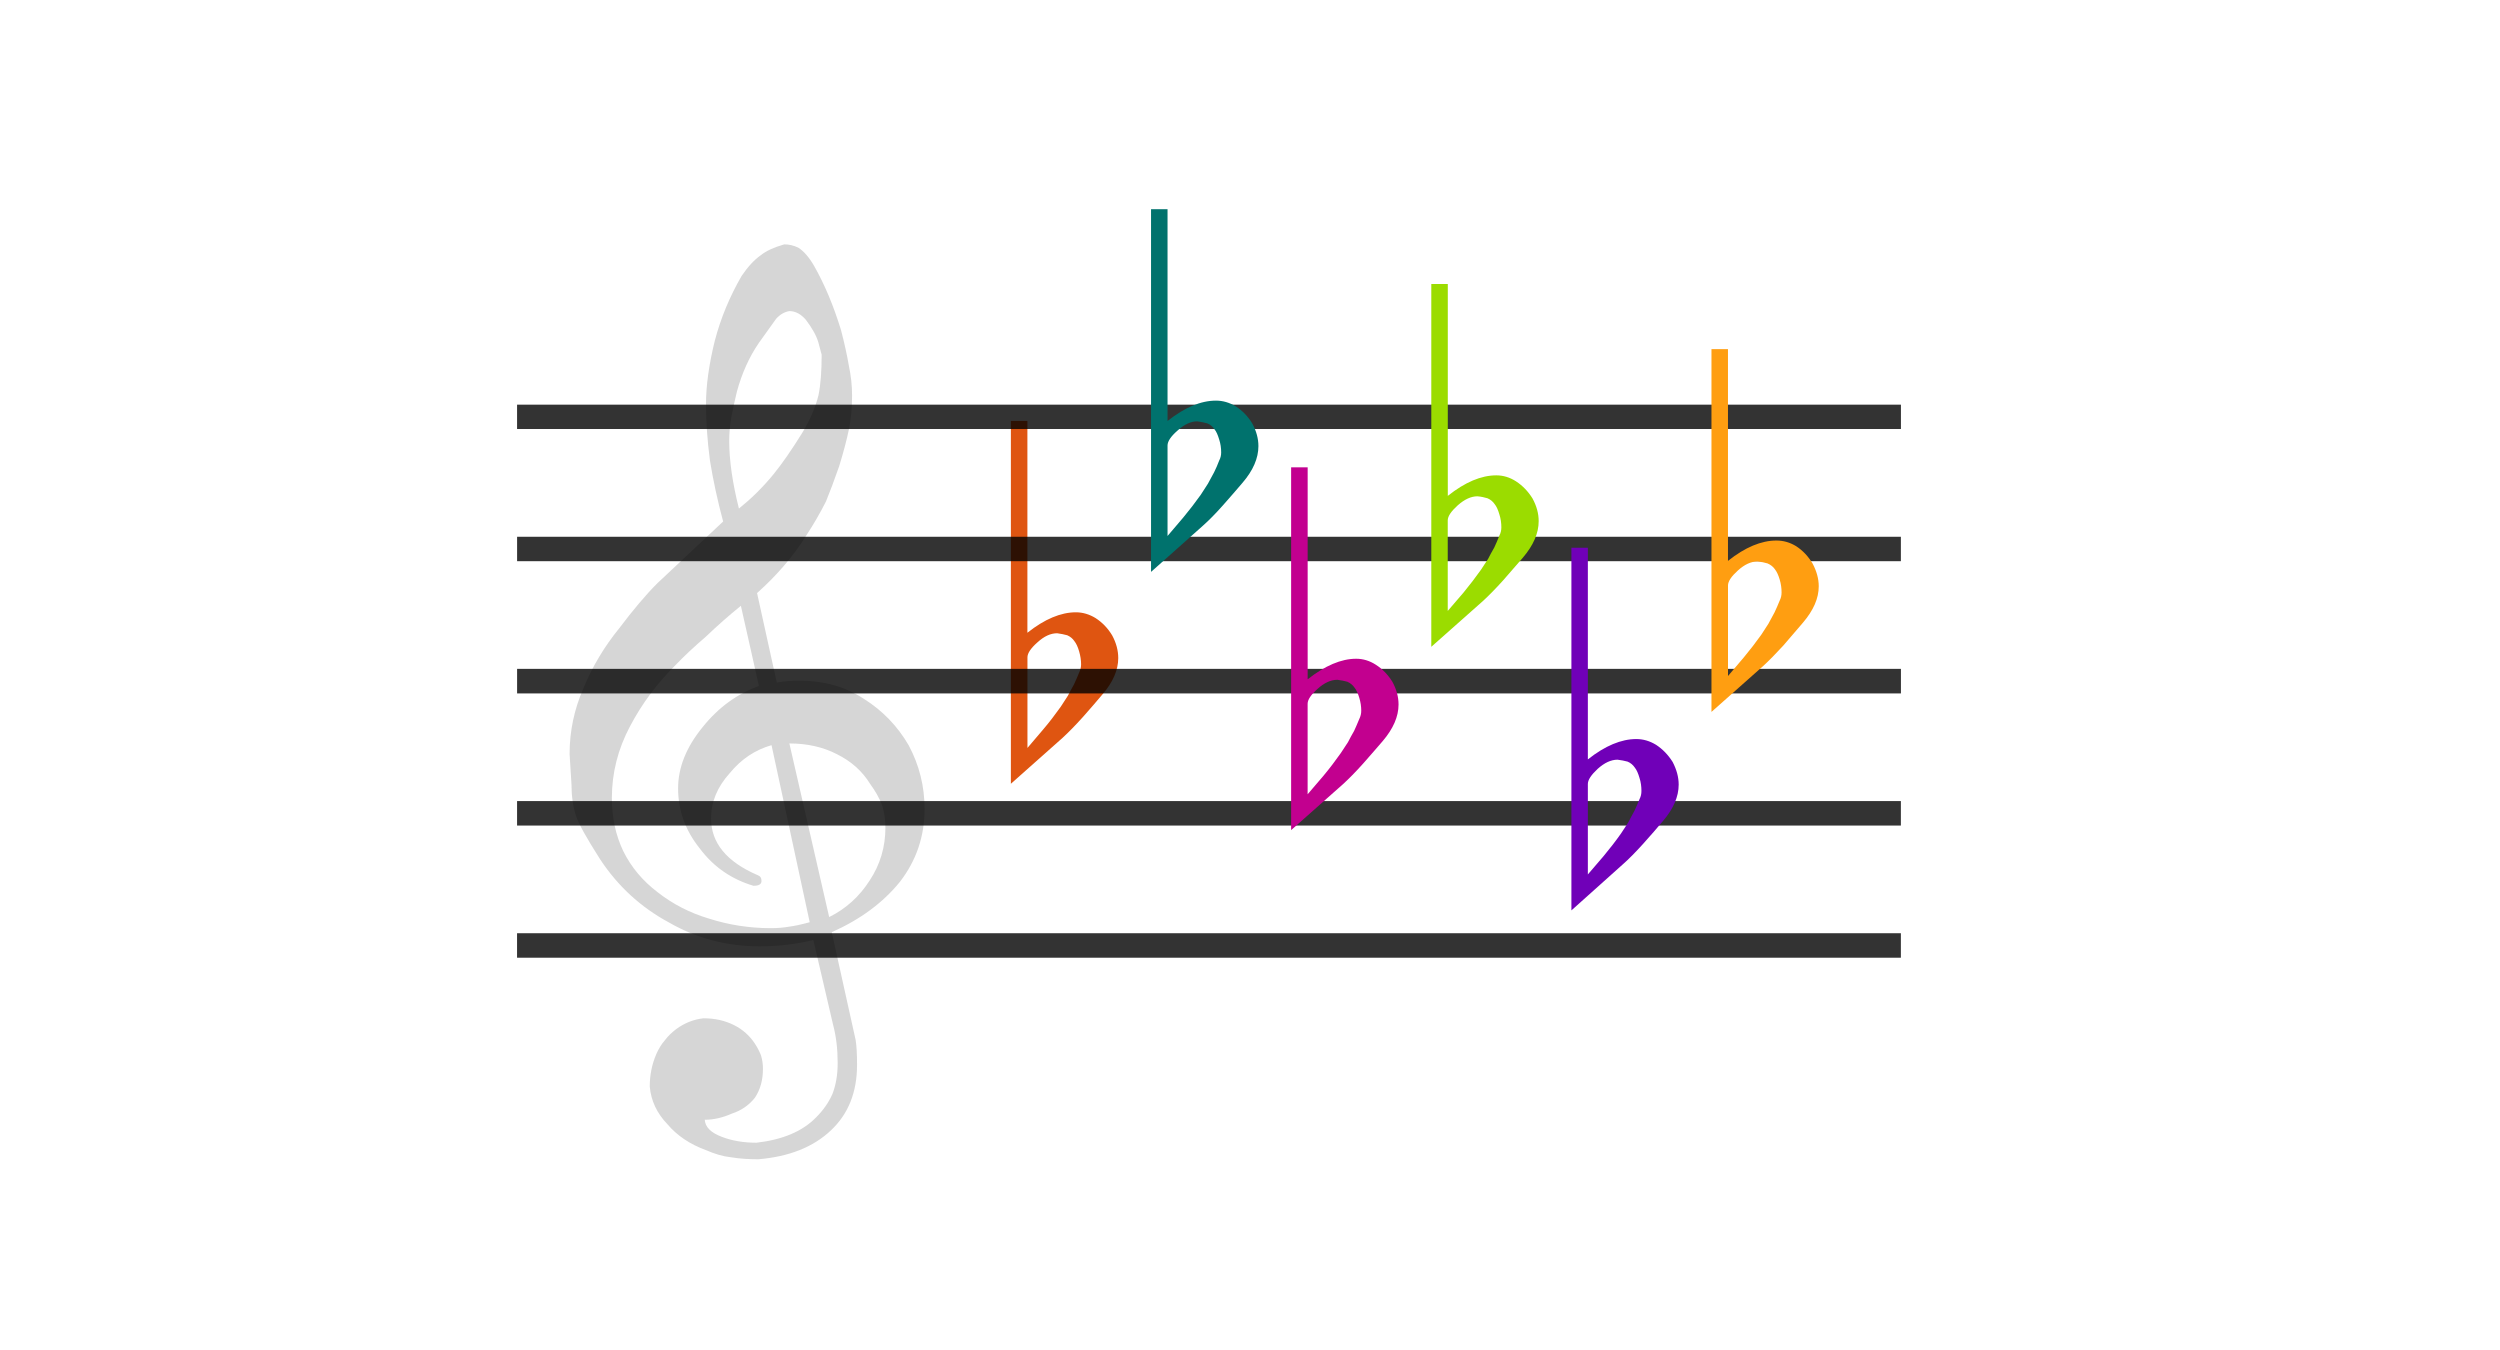 <?xml version="1.0" encoding="utf-8"?>
<!-- Generator: Adobe Illustrator 13.0.0, SVG Export Plug-In . SVG Version: 6.00 Build 14948)  -->
<!DOCTYPE svg PUBLIC "-//W3C//DTD SVG 1.0//EN" "http://www.w3.org/TR/2001/REC-SVG-20010904/DTD/svg10.dtd">
<svg version="1.0" xmlns="http://www.w3.org/2000/svg" xmlns:xlink="http://www.w3.org/1999/xlink" x="0px" y="0px" width="500px"
	 height="270px" viewBox="0 0 500 270" enable-background="new 0 0 500 270" xml:space="preserve">
<g id="Layer_1">
	<g id="Layer_1_2_">
		<g id="Layer_1_1_">
		</g>
		<g id="Layer_2">
			<g id="Layer_2_1_">
				<g>
					<path d="M-541.501-327.877v-1.044h462.473v1.044H-541.501z M-541.501-313.875v-1.153h462.473v1.153H-541.501z M-541.501-299.98
						v-1.044h462.473v1.044H-541.501z M-541.501-286.086v-1.044h462.473v1.044H-541.501z M-541.501-272.191v-1.042h462.473v1.042
						H-541.501z"/>
					<path fill="#F200FF" d="M-516.031-273.729c-11.312-5.383-13.125-12.301-13.619-19.387c-0.55-7.688,4.339-15.486,8.896-19.825
						c2.636-2.471,5.492-4.887,8.898-7.468c-0.111-1.922-0.55-2.692-0.77-5.437c-0.055-1.153-0.769-6.535,0.384-12.741
						c0.714-3.681,5.328-12.357,8.513-12.413c2.472-0.055,6.261,9.832,6.372,14.774c0.164,7.634-1.647,11.093-3.9,15.047
						c-1.153,1.978-2.361,3.351-3.625,4.889c-1.317,1.592-2.8,2.525-4.173,3.734c0,0,1.758,9.939,1.812,10.654
						c3.515-0.439,7.798,0.821,9.337,1.922c3.898,2.91,5.381,6.92,5.656,10.818c0.495,6.205-2.911,12.741-10.435,15.872
						c0,0,1.153,7.907,1.428,9.556c0.604,4.336,0.495,7.084-0.439,8.84c-1.592,2.966-4.173,5.711-9.171,6.043
						c-3.845,0.218-11.424-1.701-11.808-7.745c-0.221-3.57,1.373-7.413,5.71-7.687c2.636-0.22,5.767,1.977,5.986,5.106
						c0.22,2.692-1.537,5.493-6.095,6.756c0.714,0.989,2.855,2.146,5.931,2.146c3.185,0,6.479-2.146,8.073-4.998
						c0.989-1.867,0.878-5.219,0.495-8.293c-0.166-1.045-1.483-9.337-1.483-9.337C-508.122-272.245-513.725-272.631-516.031-273.729
						z M-514.933-286.744c0.109,2.635,2.306,5.712,4.337,6.754c-0.273,0.166-0.548,0.605-0.548,0.605
						c-2.253-1.1-4.175-2.91-4.669-3.57c-1.592-2.14-2.251-3.349-2.471-6.59c-0.219-3.021,1.428-7.083,5.107-9.94
						c1.922-1.428,2.855-1.758,4.503-2.142l-1.647-9.94c-1.703,0.987-8.732,6.646-11.697,11.258c-2.636,4.12-4.229,7.415-3.9,11.479
						c0.659,9.172,10.709,16.696,21.583,14.115c0,0-3.24-19.497-3.187-19.497C-513.505-293.995-515.098-289.38-514.933-286.744z
						 M-510.483-321.561c4.778-3.734,11.258-10.765,10.874-16.202c-0.109-1.701-0.823-4.777-3.295-4.723
						C-508.562-342.431-511.749-330.625-510.483-321.561z M-503.015-275.156c6.317-2.142,6.592-7.579,6.372-10.82
						c-0.221-2.69-1.428-8.733-9.448-8.347L-503.015-275.156z"/>
					<g>
						<path fill="#00FF18" d="M-437.6-272.262c4.669,0.055,7.25,3.243,5.767,7.14c-1.428,3.955-6.371,7.086-10.984,7.029
							c-4.612-0.052-7.193-3.295-5.712-7.191C-447.101-269.185-442.212-272.314-437.6-272.262z"/>
						<g>
							<path d="M-451.148-243.113h11.524c1.709,0,3.163,0.303,4.359,0.905c1.488,0.763,2.752,2.036,3.793,3.815
								c1.039,1.781,1.562,3.887,1.562,6.32c0,2.012-0.313,3.825-0.935,5.434c-0.473,1.238-1.2,2.32-2.181,3.244
								c-0.98,0.925-2.174,1.617-3.582,2.083c-1.056,0.34-2.464,0.514-4.224,0.514h-10.316v-1.126h2.117
								c0.537,0,0.905-0.085,1.113-0.253c0.208-0.174,0.31-0.439,0.31-0.803v-17.979c0-0.312-0.11-0.561-0.332-0.748
								c-0.225-0.186-0.531-0.277-0.923-0.277h-2.285V-243.113z M-443.088-241.984c-0.454,0-0.788,0.096-1.006,0.287
								c-0.216,0.188-0.323,0.476-0.323,0.859v17.811c0,0.36,0.125,0.637,0.377,0.819c0.251,0.187,0.681,0.28,1.284,0.28h1.904
								c1.703,0,3.191-0.438,4.471-1.312c0.836-0.584,1.47-1.404,1.904-2.463c0.593-1.428,0.892-3.398,0.892-5.915
								c0-3.724-0.649-6.45-1.949-8.18c-1.108-1.461-2.781-2.188-5.017-2.188h-2.537V-241.984z"/>
						</g>
					</g>
					<g>
						<path fill="#0C00FF" d="M-403.874-279.209c4.667,0.056,7.249,3.24,5.765,7.14c-1.426,3.954-6.37,7.084-10.982,7.031
							c-4.614-0.055-7.195-3.295-5.712-7.193C-413.375-276.133-408.488-279.264-403.874-279.209z"/>
						<g>
							<path d="M-415.599-243.113h17.672l0.429,7.536h-1.019c-0.402-2.378-1.039-4.04-1.909-4.985
								c-0.87-0.947-2.003-1.42-3.399-1.42h-4.374c-0.352,0-0.617,0.097-0.8,0.287c-0.181,0.189-0.271,0.481-0.271,0.875v7.955
								h1.916c1.027,0,1.857-0.367,2.495-1.101c0.639-0.731,0.984-1.859,1.034-3.377h1.044v10.325h-1.044
								c-0.05-1.707-0.4-2.928-1.049-3.666c-0.649-0.741-1.532-1.109-2.646-1.109h-1.75v8.873c0,0.323,0.109,0.568,0.325,0.742
								c0.216,0.171,0.575,0.253,1.078,0.253h3.454c3.753,0,5.913-2.396,6.486-7.187h1.1l-0.377,8.312H-415.6v-1.126h1.523
								c0.593,0,1.011-0.104,1.252-0.309c0.24-0.207,0.362-0.504,0.362-0.897v-17.688c0-0.395-0.107-0.685-0.318-0.875
								c-0.211-0.192-0.541-0.287-0.996-0.287h-1.823L-415.599-243.113L-415.599-243.113z"/>
						</g>
					</g>
					<g>
						<path fill="#8F00FF" d="M-369.809-286.156c4.669,0.055,7.25,3.241,5.767,7.14c-1.428,3.954-6.371,7.084-10.984,7.029
							c-4.612-0.053-7.193-3.295-5.712-7.191C-379.312-283.081-374.421-286.21-369.809-286.156z"/>
						<g>
							<path d="M-381.085-243.113h18.153l0.297,7.723h-1.046c-0.466-2.655-1.115-4.387-1.951-5.191
								c-0.958-0.936-2.324-1.4-4.099-1.4h-3.583c-0.354,0-0.608,0.082-0.772,0.248c-0.161,0.166-0.242,0.414-0.242,0.748v8.043
								h1.919c1.067,0,1.919-0.352,2.552-1.056c0.634-0.706,0.976-1.79,1.027-3.26h1.1v10.083h-1.1
								c-0.07-1.668-0.412-2.855-1.027-3.57c-0.613-0.712-1.466-1.068-2.552-1.068h-1.919v8.521c0,0.503,0.121,0.858,0.362,1.063
								c0.241,0.209,0.66,0.312,1.253,0.312h2.325v1.123h-10.698v-1.127h2.288c0.461,0,0.79-0.093,0.984-0.277
								c0.196-0.186,0.293-0.493,0.293-0.913v-17.758c0-0.398-0.103-0.688-0.309-0.857c-0.206-0.174-0.565-0.256-1.076-0.256h-2.181
								L-381.085-243.113L-381.085-243.113z"/>
						</g>
					</g>
					<g>
						<g>
							<path fill="#EC06F9" d="M-338.35-294.082c6.096,0.055,11.863,2.361,12.303,7.47c0.33,3.736-4.613,7.138-10.71,7.138
								c-6.151-0.054-11.861-2.306-12.354-7.411C-349.441-290.678-344.448-294.082-338.35-294.082z M-336.869-280.736
								c2.637,0,4.34-2.529,4.064-4.559c-0.605-4.009-1.979-7.25-5.604-7.25c-2.637,0-4.173,2.581-3.843,4.612
								C-341.645-283.922-340.491-280.736-336.869-280.736z"/>
						</g>
						<g>
							<path d="M-332.24-241.886l1.229-2.222h1.021l0.562,8.903h-0.991c-0.751-2.562-1.64-4.416-2.66-5.562
								c-1.302-1.461-2.795-2.188-4.479-2.188c-1.291,0-2.449,0.367-3.471,1.103c-1.023,0.731-1.809,1.832-2.354,3.298
								c-0.547,1.464-0.819,3.53-0.819,6.188c0,2.582,0.272,4.601,0.821,6.054c0.546,1.457,1.302,2.529,2.264,3.218
								c0.965,0.686,2.096,1.03,3.391,1.03c1.756,0,3.114-0.492,4.074-1.475c0.959-0.982,1.438-2.254,1.438-3.812v-2.092
								c0-0.332-0.13-0.588-0.386-0.769c-0.258-0.179-0.68-0.271-1.262-0.271h-1.893v-1.045h9.357v1.045h-1.268
								c-0.564,0-0.969,0.101-1.211,0.295s-0.361,0.479-0.361,0.854v8.532h-0.992c-0.359-1.327-0.737-2.604-1.129-3.821
								c-0.754,1.237-1.649,2.165-2.691,2.784c-1.04,0.616-2.219,0.928-3.537,0.928c-1.88,0-3.624-0.479-5.227-1.446
								c-1.604-0.967-2.871-2.324-3.801-4.08c-0.93-1.754-1.396-3.737-1.396-5.949c0-2.223,0.468-4.213,1.401-5.973
								c0.934-1.759,2.211-3.156,3.832-4.192c1.623-1.037,3.262-1.552,4.92-1.552c0.942,0,1.844,0.158,2.705,0.476
								C-334.3-243.314-333.328-242.732-332.24-241.886z"/>
						</g>
					</g>
					<g>
						<path fill="#F70303" d="M-300.688-300.048c4.668,0.054,7.25,3.24,5.764,7.138c-1.43,3.956-6.369,7.086-10.98,7.031
							c-4.613-0.055-7.193-3.295-5.711-7.195C-310.188-296.973-305.303-300.105-300.688-300.048z"/>
						<g>
							<path d="M-303.626-243.566h1.056l7.993,20.404c0.323,0.821,0.979,1.235,1.976,1.235h0.695v1.126h-8.904v-1.126h0.711
								c0.929,0,1.578-0.101,1.968-0.302c0.259-0.142,0.394-0.355,0.394-0.646c0-0.172-0.033-0.354-0.105-0.543l-1.844-4.73h-8.812
								l-1.052,2.713c-0.273,0.723-0.409,1.298-0.409,1.716c0,0.493,0.229,0.916,0.688,1.266c0.459,0.353,1.125,0.526,2.002,0.526
								h0.754v1.128h-8.099v-1.126c0.867,0,1.554-0.188,2.06-0.562c0.502-0.378,0.965-1.094,1.391-2.148L-303.626-243.566z
								 M-304.041-239.279l-3.996,9.951h7.877L-304.041-239.279z"/>
						</g>
					</g>
					<g>
						<path fill="#F76806" d="M-266.636-306.995c4.67,0.054,7.251,3.24,5.766,7.138c-1.428,3.955-6.372,7.083-10.979,7.031
							c-4.611-0.056-7.194-3.295-5.717-7.195C-276.135-303.92-271.248-307.05-266.636-306.995z"/>
						<g>
							<path d="M-278.896-243.113h11.614c2.279,0,4.025,0.504,5.235,1.508c1.211,1.006,1.814,2.266,1.814,3.783
								c0,1.266-0.422,2.34-1.267,3.225c-0.845,0.885-2.112,1.582-3.813,2.095c2.104,0.442,3.682,1.14,4.735,2.093
								c1.052,0.952,1.579,2.152,1.579,3.602c0,1.107-0.302,2.089-0.896,2.942c-0.6,0.856-1.594,1.581-2.98,2.175
								c-1.395,0.597-2.97,0.894-4.742,0.894h-11.273v-1.127h1.839c0.553,0,0.96-0.091,1.213-0.271
								c0.255-0.179,0.384-0.388,0.384-0.615v-17.887c0-0.423-0.124-0.744-0.377-0.959c-0.25-0.218-0.613-0.324-1.102-0.324h-1.961
								L-278.896-243.113L-278.896-243.113z M-272.273-232.87h4.237c1.302,0,2.336-0.38,3.108-1.14
								c0.771-0.76,1.156-2.01,1.156-3.742c0-1.07-0.187-1.906-0.549-2.507c-0.369-0.604-0.9-1.038-1.606-1.317
								c-0.7-0.273-1.91-0.41-3.638-0.41c-1.223,0-1.977,0.086-2.271,0.26c-0.292,0.178-0.438,0.482-0.438,0.925L-272.273-232.87
								L-272.273-232.87L-272.273-232.87z M-272.273-231.743v8.608c0,0.402,0.117,0.703,0.355,0.904
								c0.238,0.201,0.664,0.302,1.277,0.302h2.707c1.793,0,3.113-0.392,3.972-1.183s1.282-2.021,1.282-3.691
								c0-1.529-0.441-2.734-1.324-3.615c-0.891-0.881-2.111-1.322-3.676-1.322L-272.273-231.743L-272.273-231.743z"/>
						</g>
					</g>
					<g>
						<path fill="#F7F006" d="M-232.375-314.503c4.67,0.053,7.252,3.24,5.766,7.138c-1.428,3.956-6.365,7.084-10.98,7.031
							c-4.612-0.055-7.188-3.295-5.708-7.195C-241.879-311.428-236.987-314.559-232.375-314.503z"/>
						<g>
							<path d="M-228.255-241.92l1.021-2.157h0.938l0.429,8.981h-1.019c-0.664-2.541-1.495-4.416-2.498-5.62
								c-1.243-1.511-2.729-2.263-4.454-2.263c-1.867,0-3.388,0.836-4.562,2.509c-1.175,1.672-1.756,4.503-1.756,8.493
								c0,3.355,0.675,5.912,2.021,7.679c1.146,1.492,2.752,2.235,4.816,2.235c1.811,0,3.326-0.58,4.55-1.741
								c1.226-1.162,2.022-2.914,2.396-5.259h1.072c-0.312,2.654-1.224,4.691-2.729,6.119c-1.508,1.428-3.409,2.139-5.698,2.139
								c-1.856,0-3.562-0.467-5.113-1.401c-1.556-0.937-2.795-2.278-3.727-4.034c-0.93-1.757-1.396-3.681-1.396-5.769
								c0-2.222,0.479-4.308,1.438-6.259c0.964-1.948,2.188-3.413,3.688-4.397c1.495-0.979,3.104-1.468,4.835-1.468
								c0.964,0,1.896,0.169,2.805,0.502C-230.3-243.299-229.317-242.723-228.255-241.92z"/>
						</g>
					</g>
					<g>
						<path fill="#00FF00" d="M-197.38-320.893c4.666,0.056,7.247,3.242,5.762,7.14c-1.426,3.954-6.372,7.084-10.979,7.029
							c-4.614-0.054-7.193-3.295-5.712-7.193C-206.883-317.817-201.996-320.948-197.38-320.893z"/>
						<g>
							<path d="M-210.932-243.115h11.521c1.708,0,3.164,0.303,4.361,0.905c1.484,0.763,2.753,2.037,3.792,3.815
								c1.039,1.779,1.559,3.888,1.559,6.32c0,2.012-0.312,3.825-0.935,5.434c-0.473,1.238-1.198,2.32-2.184,3.246
								c-0.979,0.923-2.178,1.615-3.584,2.081c-1.055,0.342-2.466,0.516-4.224,0.516h-10.319v-1.126h2.118
								c0.535,0,0.903-0.085,1.111-0.255c0.205-0.174,0.309-0.437,0.309-0.799v-17.98c0-0.312-0.104-0.559-0.33-0.746
								c-0.223-0.186-0.527-0.279-0.924-0.279h-2.284L-210.932-243.115L-210.932-243.115z M-202.87-241.986
								c-0.456,0-0.788,0.096-1.006,0.286c-0.217,0.188-0.323,0.476-0.323,0.86v17.809c0,0.361,0.125,0.637,0.378,0.821
								c0.252,0.187,0.685,0.28,1.284,0.28h1.902c1.703,0,3.188-0.438,4.474-1.312c0.834-0.584,1.466-1.404,1.898-2.463
								c0.597-1.428,0.895-3.398,0.895-5.914c0-3.724-0.646-6.451-1.948-8.181c-1.104-1.461-2.778-2.187-5.019-2.187
								L-202.87-241.986L-202.87-241.986z"/>
						</g>
					</g>
					<g>
						<path fill="#1206FF" d="M-163.657-327.838c4.667,0.056,7.248,3.24,5.77,7.14c-1.433,3.954-6.371,7.084-10.985,7.029
							c-4.612-0.055-7.188-3.295-5.71-7.193C-173.16-324.762-168.271-327.893-163.657-327.838z"/>
						<g>
							<path d="M-175.383-243.113h17.674l0.429,7.536h-1.021c-0.4-2.378-1.036-4.04-1.907-4.985c-0.87-0.947-2.001-1.42-3.397-1.42
								h-4.37c-0.354,0-0.619,0.097-0.806,0.287c-0.181,0.189-0.27,0.481-0.27,0.875v7.955h1.914c1.023,0,1.854-0.367,2.494-1.101
								c0.64-0.731,0.979-1.859,1.031-3.377h1.044v10.325h-1.044c-0.05-1.707-0.396-2.928-1.047-3.666
								c-0.646-0.741-1.532-1.109-2.646-1.109h-1.748v8.873c0,0.323,0.104,0.568,0.321,0.742c0.22,0.171,0.575,0.253,1.077,0.253
								h3.456c3.751,0,5.911-2.396,6.484-7.187h1.102l-0.379,8.312h-18.396v-1.126h1.523c0.597,0,1.014-0.104,1.25-0.309
								c0.241-0.207,0.362-0.504,0.362-0.897v-17.688c0-0.395-0.104-0.685-0.315-0.875c-0.213-0.192-0.543-0.287-0.993-0.287h-1.825
								L-175.383-243.113L-175.383-243.113z"/>
						</g>
					</g>
					<g>
						<path fill="#6C00F9" d="M-129.595-334.785c4.668,0.055,7.249,3.24,5.766,7.14c-1.428,3.954-6.372,7.084-10.984,7.029
							c-4.608-0.056-7.188-3.295-5.71-7.193C-139.096-331.71-134.209-334.84-129.595-334.785z"/>
						<g>
							<path d="M-140.869-243.113h18.154l0.295,7.723h-1.046c-0.462-2.655-1.111-4.387-1.95-5.191c-0.961-0.936-2.325-1.4-4.097-1.4
								h-3.588c-0.354,0-0.608,0.082-0.771,0.248s-0.243,0.414-0.243,0.748v8.043h1.918c1.065,0,1.917-0.352,2.555-1.056
								c0.633-0.706,0.974-1.79,1.021-3.26h1.104v10.083h-1.104c-0.07-1.668-0.409-2.855-1.021-3.57
								c-0.61-0.712-1.471-1.068-2.555-1.068h-1.918v8.521c0,0.503,0.117,0.858,0.362,1.063c0.243,0.209,0.662,0.312,1.252,0.312
								h2.324v1.123h-10.697v-1.127h2.289c0.463,0,0.788-0.093,0.985-0.277c0.189-0.186,0.292-0.493,0.292-0.913v-17.758
								c0-0.398-0.104-0.688-0.312-0.857c-0.204-0.174-0.562-0.256-1.075-0.256h-2.181v-1.127h0.003v-0.002h0.004V-243.113
								L-140.869-243.113z"/>
						</g>
					</g>
					<g>
						<path fill="#EC00FF" d="M-95.16-342.27c4.668,0.055,7.249,3.241,5.77,7.14c-1.432,3.954-6.37,7.084-10.984,7.029
							c-4.612-0.053-7.191-3.295-5.71-7.193C-104.664-339.194-99.775-342.325-95.16-342.27z"/>
						<g>
							<path d="M-92.401-241.886l1.229-2.222h1.02l0.562,8.903h-0.992c-0.752-2.562-1.636-4.416-2.659-5.562
								c-1.303-1.461-2.796-2.188-4.479-2.188c-1.292,0-2.452,0.367-3.473,1.103c-1.021,0.731-1.809,1.832-2.354,3.298
								c-0.545,1.464-0.821,3.53-0.821,6.188c0,2.582,0.273,4.601,0.823,6.054c0.544,1.457,1.302,2.529,2.264,3.218
								c0.964,0.686,2.1,1.03,3.395,1.03c1.755,0,3.108-0.492,4.069-1.475c0.96-0.982,1.438-2.254,1.438-3.812v-2.092
								c0-0.332-0.126-0.588-0.386-0.769c-0.256-0.179-0.684-0.271-1.266-0.271h-1.894v-1.045h9.356v1.045h-1.269
								c-0.562,0-0.969,0.101-1.211,0.295c-0.244,0.194-0.363,0.479-0.363,0.854v8.532H-90.4c-0.36-1.327-0.737-2.604-1.129-3.821
								c-0.754,1.237-1.648,2.165-2.688,2.784c-1.039,0.616-2.221,0.928-3.539,0.928c-1.881,0-3.62-0.479-5.229-1.446
								c-1.604-0.967-2.868-2.324-3.803-4.08c-0.93-1.754-1.396-3.737-1.396-5.949c0-2.223,0.467-4.213,1.396-5.973
								c0.938-1.759,2.214-3.156,3.835-4.192c1.617-1.037,3.262-1.552,4.914-1.552c0.947,0,1.85,0.158,2.705,0.476
								C-94.457-243.314-93.487-242.732-92.401-241.886z"/>
						</g>
					</g>
					<g>
						<path fill="#F7E608" d="M-472.589-262.73c4.667,0.054,7.249,3.24,5.766,7.138c-1.428,3.957-6.371,7.088-10.984,7.03
							c-4.614-0.054-7.192-3.295-5.71-7.192C-482.092-259.652-477.203-262.786-472.589-262.73z"/>
						<g>
							<path d="M-468.47-241.92l1.021-2.157h0.938l0.429,8.981h-1.019c-0.666-2.541-1.495-4.416-2.498-5.62
								c-1.247-1.511-2.73-2.263-4.456-2.263c-1.867,0-3.387,0.836-4.561,2.509c-1.175,1.672-1.758,4.503-1.758,8.493
								c0,3.355,0.676,5.912,2.018,7.679c1.146,1.492,2.753,2.235,4.822,2.235c1.809,0,3.325-0.58,4.549-1.741
								c1.223-1.162,2.024-2.914,2.396-5.259h1.073c-0.312,2.654-1.22,4.691-2.729,6.119c-1.508,1.428-3.409,2.139-5.698,2.139
								c-1.86,0-3.565-0.467-5.117-1.401c-1.55-0.937-2.795-2.278-3.724-4.034c-0.929-1.757-1.395-3.681-1.395-5.769
								c0-2.222,0.479-4.308,1.438-6.259c0.96-1.948,2.188-3.413,3.684-4.397c1.494-0.979,3.107-1.468,4.835-1.468
								c0.963,0,1.896,0.169,2.8,0.502C-470.515-243.299-469.532-242.723-468.47-241.92z"/>
						</g>
						<line fill="none" stroke="#000000" x1="-491.206" y1="-255.688" x2="-458.885" y2="-255.688"/>
					</g>
					<g>
						<path d="M-460.159-241.975v0.832h-1.067v2.102h-0.969v-2.102h-3.367v-0.752l3.691-5.268h0.645v5.186h1.067V-241.975z
							 M-462.196-241.975v-3.949l-2.792,3.949H-462.196z"/>
					</g>
					<g>
						<path d="M-117.137-246.995l-0.458,0.997h-2.396l-0.521,1.068c1.038,0.152,1.854,0.535,2.466,1.156
							c0.52,0.53,0.781,1.155,0.781,1.877c0,0.416-0.088,0.805-0.259,1.16c-0.171,0.356-0.386,0.659-0.644,0.909
							c-0.257,0.248-0.545,0.451-0.861,0.605c-0.447,0.215-0.906,0.323-1.385,0.323c-0.478,0-0.824-0.08-1.043-0.244
							c-0.218-0.163-0.323-0.34-0.323-0.537c0-0.109,0.044-0.206,0.139-0.29c0.09-0.084,0.201-0.126,0.34-0.126
							c0.103,0,0.188,0.015,0.265,0.047c0.077,0.031,0.208,0.109,0.396,0.24c0.292,0.203,0.591,0.306,0.892,0.306
							c0.458,0,0.858-0.174,1.204-0.521c0.349-0.347,0.52-0.768,0.52-1.262c0-0.482-0.15-0.93-0.463-1.348
							c-0.31-0.416-0.731-0.739-1.274-0.967c-0.432-0.174-1.012-0.276-1.742-0.305l1.521-3.092h2.854v0.001h-0.004v0.003H-117.137z"
							/>
					</g>
					<g>
						<path d="M-151.304-246.995l-0.461,0.997h-2.396l-0.521,1.068c1.035,0.152,1.854,0.535,2.463,1.156
							c0.521,0.53,0.776,1.155,0.776,1.877c0,0.416-0.084,0.805-0.255,1.16c-0.171,0.356-0.384,0.659-0.643,0.909
							c-0.256,0.248-0.543,0.451-0.863,0.605c-0.449,0.215-0.908,0.323-1.384,0.323c-0.478,0-0.823-0.08-1.038-0.244
							c-0.219-0.163-0.326-0.34-0.326-0.537c0-0.109,0.045-0.206,0.14-0.29c0.089-0.084,0.198-0.126,0.338-0.126
							c0.103,0,0.188,0.015,0.267,0.047c0.077,0.029,0.206,0.109,0.391,0.24c0.299,0.203,0.596,0.306,0.896,0.306
							c0.461,0,0.861-0.174,1.207-0.521c0.345-0.347,0.52-0.768,0.52-1.262c0-0.482-0.15-0.93-0.464-1.348
							c-0.311-0.416-0.732-0.739-1.275-0.967c-0.43-0.174-1.011-0.276-1.743-0.305l1.521-3.092L-151.304-246.995L-151.304-246.995
							L-151.304-246.995z"/>
					</g>
					<g>
						<path d="M-185.472-246.995l-0.458,0.997h-2.396l-0.521,1.068c1.036,0.152,1.854,0.535,2.464,1.156
							c0.521,0.53,0.781,1.155,0.781,1.877c0,0.416-0.09,0.805-0.257,1.16c-0.173,0.356-0.388,0.659-0.645,0.909
							c-0.258,0.248-0.544,0.451-0.861,0.605c-0.446,0.215-0.911,0.323-1.386,0.323s-0.823-0.08-1.039-0.244
							c-0.218-0.163-0.327-0.34-0.327-0.537c0-0.109,0.047-0.206,0.14-0.29c0.089-0.084,0.199-0.126,0.341-0.126
							c0.101,0,0.188,0.015,0.267,0.047c0.077,0.031,0.204,0.109,0.394,0.24c0.294,0.203,0.591,0.306,0.893,0.306
							c0.459,0,0.859-0.174,1.205-0.521c0.347-0.347,0.521-0.768,0.521-1.262c0-0.482-0.151-0.93-0.466-1.348
							c-0.309-0.416-0.73-0.739-1.273-0.967c-0.431-0.174-1.013-0.276-1.742-0.305l1.521-3.092h2.854v0.001h-0.004v0.003H-185.472z"
							/>
					</g>
					<g>
						<path d="M-219.641-246.995l-0.457,0.997h-2.396l-0.521,1.068c1.038,0.152,1.854,0.535,2.466,1.156
							c0.52,0.53,0.777,1.155,0.777,1.877c0,0.416-0.089,0.805-0.257,1.16c-0.173,0.356-0.386,0.659-0.642,0.909
							c-0.259,0.248-0.547,0.451-0.863,0.605c-0.452,0.215-0.91,0.323-1.386,0.323c-0.477,0-0.823-0.08-1.039-0.244
							c-0.219-0.163-0.325-0.34-0.325-0.537c0-0.109,0.043-0.206,0.136-0.29c0.094-0.084,0.202-0.126,0.342-0.126
							c0.103,0,0.188,0.015,0.267,0.047c0.077,0.031,0.208,0.109,0.391,0.24c0.293,0.203,0.596,0.306,0.896,0.306
							c0.457,0,0.859-0.174,1.203-0.521c0.347-0.347,0.521-0.768,0.521-1.262c0-0.482-0.15-0.93-0.465-1.348
							c-0.31-0.416-0.731-0.739-1.28-0.967c-0.426-0.174-1.006-0.276-1.737-0.305l1.521-3.092L-219.641-246.995L-219.641-246.995
							L-219.641-246.995z"/>
					</g>
					<g>
						<path d="M-255.148-241.975v0.832h-1.065v2.102h-0.972v-2.102h-3.362v-0.752l3.688-5.268h0.646v5.186h1.065V-241.975
							L-255.148-241.975z M-257.188-241.975v-3.949l-2.791,3.949H-257.188z"/>
					</g>
					<g>
						<path d="M-292.751-241.975v0.832h-1.067v2.102h-0.969v-2.102h-3.367v-0.752l3.69-5.268h0.646v5.186h1.067V-241.975z
							 M-294.787-241.975v-3.949l-2.792,3.949H-294.787z"/>
					</g>
					<g>
						<path d="M-323.486-241.975v0.832h-1.068v2.102h-0.967v-2.102h-3.369v-0.752l3.691-5.268h0.645v5.186h1.068V-241.975z
							 M-325.521-241.975v-3.949l-2.791,3.949H-325.521z"/>
					</g>
					<g>
						<path d="M-355.938-241.975v0.832h-1.069v2.102h-0.967v-2.102h-3.367v-0.752l3.689-5.268h0.646v5.186h1.069L-355.938-241.975
							L-355.938-241.975z M-357.973-241.975v-3.949l-2.792,3.949H-357.973z"/>
					</g>
					<g>
						<path d="M-391.823-241.975v0.832h-1.068v2.102h-0.967v-2.102h-3.367v-0.752l3.689-5.268h0.645v5.186h1.068V-241.975
							L-391.823-241.975z M-393.858-241.975v-3.949l-2.792,3.949H-393.858z"/>
					</g>
					<g>
						<path d="M-425.99-241.975v0.832h-1.067v2.102h-0.969v-2.102h-3.367v-0.752l3.69-5.268h0.646v5.186h1.067V-241.975z
							 M-428.026-241.975v-3.949l-2.792,3.949H-428.026z"/>
					</g>
					<g>
						<path d="M-82.969-246.995l-0.459,0.997h-2.396l-0.521,1.068c1.037,0.152,1.854,0.535,2.465,1.156
							c0.521,0.53,0.779,1.155,0.779,1.877c0,0.416-0.085,0.805-0.259,1.16c-0.171,0.356-0.384,0.659-0.642,0.909
							c-0.256,0.248-0.543,0.451-0.863,0.605c-0.445,0.215-0.91,0.323-1.384,0.323c-0.477,0-0.825-0.08-1.039-0.244
							c-0.218-0.163-0.325-0.34-0.325-0.537c0-0.109,0.043-0.206,0.14-0.29c0.089-0.084,0.197-0.126,0.337-0.126
							c0.104,0,0.188,0.015,0.268,0.047c0.077,0.029,0.206,0.109,0.391,0.24c0.299,0.203,0.596,0.306,0.896,0.306
							c0.459,0,0.861-0.174,1.207-0.521c0.345-0.347,0.52-0.768,0.52-1.262c0-0.482-0.15-0.93-0.465-1.348
							c-0.312-0.416-0.733-0.739-1.274-0.967c-0.43-0.174-1.011-0.276-1.745-0.305l1.523-3.092h2.854v0.001h-0.004L-82.969-246.995
							L-82.969-246.995z"/>
					</g>
				</g>
				<g>
					<path d="M-541.501-200.875v-1.044h462.473v1.044H-541.501z M-541.501-186.875v-1.152h462.473v1.152H-541.501z M-541.501-172.98
						v-1.043h462.473v1.043H-541.501z M-541.501-159.086v-1.044h462.473v1.044H-541.501z M-541.501-145.191v-1.043h462.473v1.043
						H-541.501z"/>
					<path fill="#5406FF" d="M-437.6-145.262c4.669,0.055,7.25,3.242,5.767,7.14c-1.428,3.955-6.371,7.086-10.984,7.028
						c-4.612-0.053-7.193-3.295-5.712-7.191C-447.101-142.186-442.212-145.314-437.6-145.262z"/>
					<g>
						<path d="M-280.109-117.132h11.523c1.709,0,3.164,0.301,4.359,0.903c1.484,0.764,2.752,2.037,3.791,3.813
							c1.041,1.78,1.562,3.89,1.562,6.319c0,2.012-0.312,3.822-0.937,5.435c-0.476,1.237-1.199,2.317-2.183,3.243
							c-0.979,0.923-2.176,1.617-3.584,2.083c-1.054,0.339-2.465,0.515-4.224,0.515h-10.317v-1.13H-278
							c0.538,0,0.904-0.084,1.113-0.255c0.205-0.171,0.308-0.438,0.308-0.801v-17.975c0-0.312-0.106-0.56-0.332-0.748
							c-0.223-0.184-0.528-0.275-0.921-0.275h-2.284v-1.126L-280.109-117.132L-280.109-117.132z M-272.051-116.008
							c-0.455,0-0.787,0.098-1.006,0.287c-0.217,0.188-0.323,0.478-0.323,0.859v17.811c0,0.361,0.124,0.636,0.379,0.82
							c0.252,0.188,0.681,0.278,1.284,0.278h1.902c1.697,0,3.188-0.438,4.472-1.312c0.834-0.586,1.468-1.403,1.903-2.463
							c0.594-1.429,0.892-3.397,0.892-5.916c0-3.727-0.647-6.447-1.95-8.178c-1.109-1.465-2.779-2.188-5.016-2.188L-272.051-116.008
							L-272.051-116.008z"/>
					</g>
					<path fill="#8800FF" d="M-403.874-152.209c4.667,0.057,7.249,3.238,5.765,7.141c-1.426,3.953-6.37,7.084-10.982,7.029
						c-4.614-0.055-7.195-3.295-5.712-7.193C-413.375-149.134-408.488-152.266-403.874-152.209z"/>
					<g>
						<path d="M-244.588-117.132h17.672l0.429,7.534h-1.021c-0.398-2.379-1.035-4.038-1.907-4.987
							c-0.87-0.944-2.001-1.419-3.398-1.419h-4.372c-0.353,0-0.615,0.098-0.801,0.286c-0.183,0.19-0.271,0.481-0.271,0.877v7.954
							h1.914c1.023,0,1.854-0.367,2.497-1.104c0.636-0.731,0.979-1.856,1.029-3.38h1.05v10.326h-1.05
							c-0.051-1.706-0.396-2.93-1.05-3.667c-0.646-0.738-1.526-1.104-2.645-1.104h-1.75v8.873c0,0.319,0.104,0.564,0.323,0.737
							c0.215,0.172,0.57,0.254,1.072,0.254h3.458c3.751,0,5.911-2.396,6.486-7.188h1.1l-0.379,8.313h-18.396v-1.128h1.523
							c0.597,0,1.012-0.104,1.25-0.309c0.242-0.205,0.361-0.506,0.361-0.897v-17.688c0-0.396-0.105-0.685-0.316-0.877
							c-0.213-0.188-0.541-0.285-0.992-0.285h-1.824L-244.588-117.132L-244.588-117.132z"/>
					</g>
					<path fill="#F70606" d="M-369.809-159.156c4.669,0.057,7.25,3.241,5.767,7.141c-1.428,3.953-6.371,7.084-10.984,7.029
						c-4.612-0.055-7.193-3.295-5.712-7.188C-379.312-156.081-374.421-159.21-369.809-159.156z"/>
					<g>
						<path d="M-209.756-117.132h18.154l0.295,7.723h-1.044c-0.47-2.655-1.112-4.39-1.95-5.192
							c-0.959-0.936-2.325-1.398-4.104-1.398h-3.584c-0.354,0-0.604,0.083-0.771,0.249c-0.161,0.166-0.241,0.414-0.241,0.746v8.047
							h1.917c1.069,0,1.921-0.354,2.552-1.06c0.636-0.707,0.979-1.791,1.028-3.26h1.102v10.082h-1.102
							c-0.07-1.668-0.412-2.854-1.028-3.57c-0.606-0.711-1.465-1.064-2.552-1.064H-203v8.521c0,0.504,0.121,0.855,0.362,1.062
							c0.237,0.207,0.659,0.312,1.252,0.312h2.321v1.123h-10.694v-1.127h2.287c0.465,0,0.79-0.095,0.981-0.276
							c0.194-0.187,0.294-0.493,0.294-0.915v-17.751c0-0.397-0.103-0.688-0.311-0.858c-0.204-0.173-0.562-0.255-1.076-0.255h-2.18
							L-209.756-117.132L-209.756-117.132z"/>
					</g>
					<g>
						<path d="M-161.376-114.911l1.227-2.223h1.021l0.562,8.901h-0.986c-0.751-2.562-1.642-4.416-2.66-5.562
							c-1.304-1.458-2.796-2.188-4.479-2.188c-1.292,0-2.452,0.365-3.471,1.102c-1.024,0.73-1.809,1.834-2.354,3.299
							c-0.547,1.466-0.818,3.532-0.818,6.188c0,2.582,0.271,4.603,0.818,6.058c0.55,1.456,1.306,2.524,2.268,3.218
							c0.962,0.688,2.095,1.03,3.389,1.03c1.757,0,3.115-0.492,4.076-1.479c0.96-0.979,1.438-2.252,1.438-3.811v-2.094
							c0-0.332-0.128-0.586-0.389-0.771c-0.259-0.182-0.681-0.271-1.264-0.271h-1.891v-1.045h9.354v1.045h-1.271
							c-0.563,0-0.971,0.104-1.21,0.296c-0.241,0.192-0.362,0.479-0.362,0.853v8.534h-0.992c-0.354-1.327-0.731-2.604-1.126-3.819
							c-0.753,1.233-1.652,2.164-2.688,2.783c-1.041,0.615-2.224,0.93-3.54,0.93c-1.884,0-3.62-0.481-5.229-1.446
							c-1.603-0.968-2.869-2.325-3.801-4.079c-0.929-1.758-1.396-3.738-1.396-5.95c0-2.226,0.47-4.214,1.401-5.976
							c0.932-1.76,2.212-3.153,3.833-4.191c1.619-1.034,3.258-1.55,4.917-1.55c0.945,0,1.844,0.157,2.705,0.475
							C-163.435-116.34-162.463-115.758-161.376-114.911z"/>
					</g>
					<path fill="#FFE600" d="M-300.688-173.049c4.668,0.053,7.25,3.24,5.764,7.139c-1.43,3.955-6.369,7.086-10.98,7.03
						c-4.613-0.056-7.193-3.295-5.711-7.194C-310.188-169.973-305.303-173.105-300.688-173.049z"/>
					<g>
						<path d="M-132.702-117.132h1.056l7.995,20.403c0.321,0.824,0.979,1.232,1.978,1.232h0.692v1.128h-8.901v-1.128h0.711
							c0.926,0,1.579-0.104,1.965-0.302c0.258-0.144,0.392-0.354,0.392-0.646c0-0.171-0.031-0.354-0.104-0.543l-1.843-4.729h-8.812
							l-1.053,2.712c-0.272,0.722-0.408,1.297-0.408,1.716c0,0.492,0.232,0.915,0.688,1.269c0.459,0.353,1.126,0.523,2.001,0.523
							h0.755v1.128h-8.103v-1.127c0.866,0,1.558-0.188,2.061-0.562c0.504-0.377,0.969-1.092,1.393-2.147L-132.702-117.132z
							 M-133.116-112.846l-3.995,9.953h7.877L-133.116-112.846z"/>
					</g>
					<path fill="#06FC1D" d="M-266.91-179.995c4.669,0.056,7.252,3.241,5.766,7.138c-1.428,3.957-6.371,7.086-10.979,7.032
						c-4.613-0.055-7.193-3.296-5.715-7.194C-276.411-176.918-271.521-180.051-266.91-179.995z"/>
					<g>
						<path d="M-107.912-117.132h11.614c2.279,0,4.021,0.502,5.236,1.506c1.21,1.006,1.812,2.265,1.812,3.783
							c0,1.266-0.422,2.338-1.264,3.225c-0.849,0.886-2.115,1.582-3.817,2.095c2.108,0.442,3.686,1.144,4.739,2.092
							c1.049,0.955,1.579,2.152,1.579,3.604c0,1.106-0.305,2.089-0.898,2.943c-0.597,0.856-1.592,1.579-2.979,2.173
							c-1.396,0.598-2.974,0.895-4.741,0.895h-11.274v-1.127h1.835c0.557,0,0.96-0.091,1.213-0.271
							c0.259-0.179,0.388-0.388,0.388-0.615v-17.886c0-0.422-0.124-0.743-0.375-0.957c-0.251-0.219-0.617-0.324-1.104-0.324h-1.96
							v-1.134h-0.002L-107.912-117.132L-107.912-117.132z M-101.29-106.891h4.238c1.301,0,2.335-0.381,3.104-1.144
							c0.771-0.761,1.156-2.009,1.156-3.739c0-1.07-0.183-1.904-0.55-2.509c-0.369-0.604-0.9-1.036-1.605-1.315
							c-0.697-0.274-1.911-0.412-3.637-0.412c-1.221,0-1.973,0.089-2.27,0.262c-0.292,0.176-0.439,0.482-0.439,0.926
							L-101.29-106.891L-101.29-106.891z M-101.29-105.764v8.609c0,0.398,0.117,0.7,0.354,0.901c0.236,0.2,0.666,0.301,1.273,0.301
							h2.709c1.793,0,3.112-0.396,3.97-1.183c0.858-0.791,1.284-2.021,1.284-3.69c0-1.528-0.438-2.731-1.325-3.612
							c-0.891-0.881-2.108-1.321-3.676-1.321L-101.29-105.764L-101.29-105.764z"/>
					</g>
					<path fill="#0000FF" d="M-232.623-187.504c4.67,0.054,7.251,3.24,5.764,7.139c-1.428,3.957-6.364,7.088-10.979,7.03
						c-4.614-0.054-7.188-3.295-5.708-7.192C-242.126-184.427-237.235-187.559-232.623-187.504z"/>
					<path fill="#F45C08" d="M-335.245-166.859c4.666,0.053,7.247,3.238,5.763,7.139c-1.428,3.953-6.373,7.087-10.981,7.029
						c-4.614-0.054-7.193-3.295-5.712-7.189C-344.748-163.787-339.861-166.918-335.245-166.859z"/>
					<path fill="#F803FF" d="M-163.758-200.838c4.667,0.057,7.248,3.238,5.764,7.141c-1.428,3.953-6.37,7.084-10.979,7.03
						c-4.614-0.056-7.192-3.297-5.711-7.192C-173.261-197.764-168.372-200.895-163.758-200.838z"/>
					<g>
						<path d="M-483.936-117.132h17.673l0.429,7.534h-1.021c-0.399-2.379-1.036-4.038-1.907-4.987
							c-0.87-0.944-2.001-1.419-3.397-1.419h-4.374c-0.352,0-0.619,0.098-0.8,0.286c-0.183,0.19-0.271,0.481-0.271,0.877v7.954
							h1.916c1.025,0,1.857-0.367,2.492-1.104c0.64-0.731,0.982-1.856,1.036-3.38h1.046v10.326h-1.046
							c-0.05-1.706-0.401-2.93-1.047-3.667c-0.65-0.738-1.532-1.104-2.648-1.104h-1.75v8.873c0,0.319,0.107,0.564,0.322,0.737
							c0.22,0.172,0.578,0.254,1.081,0.254h3.456c3.751,0,5.912-2.396,6.485-7.188h1.101l-0.377,8.313h-18.401v-1.128h1.527
							c0.593,0,1.011-0.104,1.25-0.309c0.241-0.205,0.362-0.506,0.362-0.897v-17.688c0-0.396-0.105-0.685-0.317-0.877
							c-0.211-0.188-0.543-0.285-0.995-0.285h-1.825V-117.132L-483.936-117.132z"/>
					</g>
					<path fill="#FF0000" d="M-129.756-207.785c4.666,0.057,7.249,3.241,5.766,7.141c-1.428,3.953-6.372,7.084-10.98,7.029
						c-4.612-0.055-7.191-3.296-5.712-7.191C-139.26-204.709-134.371-207.84-129.756-207.785z"/>
					<g>
						<path d="M-448.943-117.132h18.153l0.296,7.723h-1.045c-0.464-2.655-1.113-4.39-1.951-5.192
							c-0.96-0.936-2.325-1.398-4.098-1.398h-3.586c-0.352,0-0.608,0.083-0.771,0.249c-0.161,0.166-0.242,0.414-0.242,0.746v8.047
							h1.917c1.066,0,1.917-0.354,2.551-1.06c0.632-0.707,0.974-1.791,1.026-3.26h1.103v10.082h-1.101
							c-0.07-1.668-0.409-2.854-1.025-3.57c-0.61-0.711-1.467-1.064-2.551-1.064h-1.917v8.521c0,0.504,0.117,0.855,0.362,1.062
							c0.243,0.207,0.661,0.312,1.252,0.312h2.325v1.123h-10.698v-1.127h2.289c0.463,0,0.788-0.095,0.984-0.276
							c0.195-0.187,0.292-0.493,0.292-0.915v-17.751c0-0.397-0.101-0.688-0.309-0.858c-0.205-0.173-0.563-0.255-1.076-0.255h-2.18
							v-1.128h0.001L-448.943-117.132L-448.943-117.132z"/>
					</g>
					<path fill="#FF9D00" d="M-95.381-215.27c4.668,0.054,7.249,3.24,5.766,7.14c-1.429,3.953-6.372,7.084-10.98,7.028
						c-4.614-0.053-7.192-3.295-5.711-7.191C-104.886-212.193-99.997-215.325-95.381-215.27z"/>
					<g>
						<path d="M-399.451-114.911l1.229-2.223h1.019l0.563,8.901h-0.992c-0.751-2.562-1.636-4.416-2.66-5.562
							c-1.302-1.458-2.796-2.188-4.479-2.188c-1.292,0-2.452,0.365-3.469,1.102c-1.024,0.73-1.807,1.834-2.353,3.299
							c-0.545,1.466-0.821,3.532-0.821,6.188c0,2.582,0.273,4.603,0.823,6.058c0.546,1.458,1.302,2.524,2.266,3.218
							c0.962,0.688,2.093,1.03,3.389,1.03c1.757,0,3.114-0.492,4.073-1.479c0.96-0.979,1.438-2.252,1.438-3.811v-2.094
							c0-0.332-0.125-0.586-0.385-0.771c-0.256-0.182-0.681-0.271-1.262-0.271h-1.894v-1.045h9.357v1.045h-1.267
							c-0.565,0-0.969,0.104-1.21,0.296c-0.245,0.192-0.364,0.479-0.364,0.853v8.534h-0.991c-0.362-1.327-0.739-2.604-1.128-3.819
							c-0.75,1.233-1.651,2.164-2.69,2.783c-1.039,0.615-2.221,0.93-3.54,0.93c-1.88,0-3.62-0.481-5.226-1.446
							c-1.606-0.968-2.871-2.325-3.801-4.079c-0.93-1.758-1.396-3.738-1.396-5.95c0-2.226,0.466-4.214,1.399-5.976
							c0.933-1.76,2.212-3.153,3.833-4.191c1.619-1.034,3.26-1.55,4.916-1.55c0.947,0,1.845,0.157,2.705,0.475
							C-401.509-116.34-400.535-115.758-399.451-114.911z"/>
					</g>
					<path fill="#0600FF" d="M-472.589-135.73c4.667,0.057,7.249,3.24,5.766,7.141c-1.428,3.957-6.371,7.088-10.984,7.027
						c-4.614-0.053-7.192-3.295-5.71-7.189C-482.092-132.652-477.203-135.786-472.589-135.73z"/>
					<g>
						<path d="M-297.458-114.92l1.021-2.157h0.939l0.43,8.981h-1.021c-0.663-2.54-1.494-4.416-2.496-5.619
							c-1.246-1.51-2.729-2.264-4.455-2.264c-1.867,0-3.388,0.836-4.562,2.51c-1.174,1.673-1.756,4.504-1.756,8.494
							c0,3.354,0.674,5.91,2.018,7.678c1.146,1.49,2.752,2.234,4.82,2.234c1.81,0,3.327-0.578,4.549-1.74
							c1.225-1.163,2.023-2.914,2.396-5.258h1.072c-0.312,2.649-1.222,4.688-2.729,6.117c-1.506,1.428-3.408,2.141-5.699,2.141
							c-1.859,0-3.562-0.469-5.114-1.402c-1.552-0.936-2.796-2.279-3.724-4.033c-0.93-1.758-1.396-3.682-1.396-5.77
							c0-2.221,0.479-4.309,1.438-6.26c0.963-1.948,2.188-3.414,3.685-4.396c1.496-0.98,3.106-1.468,4.838-1.468
							c0.962,0,1.894,0.169,2.802,0.502C-299.503-116.299-298.521-115.723-297.458-114.92z"/>
					</g>
					<line fill="none" stroke="#000000" x1="-491.206" y1="-128.689" x2="-458.885" y2="-128.689"/>
					<g>
						<path d="M-460.241-113.574l-0.558,1.533h-4.693v-0.218c1.379-1.259,2.354-2.286,2.917-3.084
							c0.563-0.798,0.845-1.529,0.845-2.188c0-0.504-0.154-0.918-0.464-1.242c-0.309-0.328-0.679-0.483-1.108-0.483
							c-0.392,0-0.744,0.108-1.052,0.342c-0.312,0.229-0.54,0.562-0.691,1.006h-0.216c0.099-0.723,0.349-1.274,0.754-1.668
							c0.404-0.386,0.91-0.58,1.515-0.58c0.646,0,1.185,0.208,1.618,0.622c0.431,0.414,0.646,0.903,0.646,1.471
							c0,0.396-0.095,0.805-0.281,1.203c-0.289,0.637-0.759,1.309-1.408,2.018c-0.972,1.062-1.583,1.703-1.824,1.923h2.077
							c0.422,0,0.719-0.017,0.888-0.046c0.173-0.033,0.325-0.096,0.462-0.19c0.138-0.094,0.255-0.23,0.357-0.409h0.216V-113.574z"/>
					</g>
					<g>
						<path d="M-126.892-118.482c0.227-0.539,0.515-0.949,0.856-1.242c0.347-0.291,0.777-0.438,1.294-0.438
							c0.641,0,1.126,0.207,1.466,0.621c0.261,0.309,0.394,0.639,0.394,0.991c0,0.579-0.366,1.178-1.093,1.796
							c0.485,0.191,0.854,0.465,1.105,0.82c0.249,0.354,0.375,0.771,0.375,1.254c0,0.688-0.218,1.285-0.657,1.791
							c-0.565,0.656-1.396,0.984-2.479,0.984c-0.538,0-0.901-0.066-1.096-0.199c-0.191-0.133-0.288-0.275-0.288-0.431
							c0-0.11,0.043-0.214,0.136-0.3c0.092-0.085,0.201-0.129,0.332-0.129c0.097,0,0.197,0.018,0.298,0.047
							c0.067,0.021,0.218,0.091,0.454,0.216c0.234,0.119,0.394,0.193,0.484,0.222c0.145,0.041,0.3,0.062,0.465,0.062
							c0.396,0,0.747-0.153,1.04-0.466c0.295-0.312,0.44-0.678,0.44-1.102c0-0.31-0.064-0.606-0.202-0.897
							c-0.104-0.224-0.217-0.39-0.337-0.5c-0.168-0.155-0.396-0.3-0.688-0.427c-0.294-0.129-0.592-0.188-0.896-0.188h-0.188v-0.177
							c0.311-0.038,0.617-0.147,0.929-0.335c0.313-0.186,0.538-0.404,0.679-0.664c0.145-0.26,0.211-0.539,0.211-0.854
							c0-0.396-0.121-0.729-0.38-0.975c-0.25-0.25-0.562-0.374-0.938-0.374c-0.605,0-1.111,0.325-1.521,0.974L-126.892-118.482z"/>
					</g>
					<g>
						<path d="M-157.627-118.482c0.229-0.539,0.515-0.949,0.857-1.242c0.349-0.291,0.774-0.438,1.296-0.438
							c0.637,0,1.125,0.207,1.467,0.621c0.258,0.309,0.385,0.639,0.385,0.991c0,0.579-0.361,1.178-1.089,1.796
							c0.487,0.191,0.858,0.465,1.109,0.82c0.25,0.354,0.375,0.771,0.375,1.254c0,0.688-0.223,1.285-0.656,1.791
							c-0.572,0.656-1.398,0.984-2.482,0.984c-0.534,0-0.896-0.066-1.093-0.199c-0.196-0.133-0.292-0.275-0.292-0.431
							c0-0.11,0.046-0.214,0.138-0.3c0.098-0.085,0.205-0.129,0.33-0.129c0.104,0,0.198,0.018,0.3,0.047
							c0.065,0.021,0.223,0.091,0.453,0.216c0.234,0.119,0.397,0.193,0.487,0.222c0.146,0.041,0.3,0.062,0.465,0.062
							c0.398,0,0.745-0.153,1.039-0.466c0.296-0.312,0.444-0.678,0.444-1.102c0-0.31-0.069-0.606-0.207-0.897
							c-0.104-0.224-0.211-0.39-0.333-0.5c-0.169-0.155-0.397-0.3-0.69-0.427c-0.294-0.129-0.595-0.188-0.896-0.188h-0.188v-0.177
							c0.312-0.038,0.62-0.147,0.938-0.335c0.308-0.186,0.534-0.404,0.677-0.664c0.141-0.26,0.211-0.539,0.211-0.854
							c0-0.396-0.127-0.729-0.379-0.975c-0.253-0.248-0.566-0.374-0.943-0.374c-0.604,0-1.108,0.325-1.519,0.974L-157.627-118.482z"
							/>
					</g>
					<g>
						<path d="M-190.076-118.482c0.229-0.539,0.517-0.949,0.858-1.242c0.345-0.291,0.773-0.438,1.294-0.438
							c0.637,0,1.124,0.207,1.465,0.621c0.258,0.309,0.389,0.639,0.389,0.991c0,0.579-0.36,1.178-1.093,1.796
							c0.487,0.191,0.858,0.465,1.109,0.82c0.25,0.354,0.375,0.771,0.375,1.254c0,0.688-0.218,1.285-0.656,1.791
							c-0.57,0.656-1.398,0.984-2.48,0.984c-0.532,0-0.896-0.066-1.095-0.199c-0.188-0.133-0.29-0.275-0.29-0.431
							c0-0.11,0.047-0.214,0.142-0.3c0.092-0.085,0.199-0.129,0.326-0.129c0.103,0,0.197,0.018,0.304,0.047
							c0.063,0.021,0.218,0.091,0.45,0.216c0.233,0.119,0.396,0.193,0.484,0.222c0.146,0.041,0.3,0.062,0.465,0.062
							c0.398,0,0.747-0.153,1.04-0.466c0.294-0.312,0.442-0.678,0.442-1.102c0-0.31-0.066-0.606-0.204-0.897
							c-0.101-0.224-0.213-0.39-0.335-0.5c-0.168-0.155-0.397-0.3-0.689-0.427c-0.295-0.129-0.593-0.188-0.896-0.188h-0.188v-0.177
							c0.312-0.038,0.617-0.147,0.935-0.335c0.31-0.186,0.536-0.404,0.677-0.664c0.141-0.26,0.211-0.539,0.211-0.854
							c0-0.396-0.126-0.729-0.379-0.975c-0.251-0.25-0.562-0.374-0.938-0.374c-0.606,0-1.111,0.325-1.521,0.974L-190.076-118.482z"
							/>
					</g>
					<g>
						<path d="M-225.962-118.482c0.228-0.539,0.514-0.949,0.859-1.242c0.347-0.291,0.773-0.438,1.294-0.438
							c0.639,0,1.126,0.207,1.465,0.621c0.258,0.309,0.389,0.639,0.389,0.991c0,0.579-0.363,1.178-1.091,1.796
							c0.487,0.191,0.854,0.465,1.104,0.82c0.255,0.354,0.38,0.771,0.38,1.254c0,0.688-0.224,1.285-0.657,1.791
							c-0.571,0.656-1.396,0.984-2.482,0.984c-0.534,0-0.896-0.066-1.095-0.199c-0.192-0.133-0.289-0.275-0.289-0.431
							c0-0.11,0.045-0.214,0.137-0.3c0.093-0.085,0.203-0.129,0.332-0.129c0.103,0,0.196,0.018,0.3,0.047
							c0.065,0.021,0.221,0.091,0.451,0.216c0.234,0.119,0.397,0.193,0.487,0.222c0.145,0.041,0.299,0.062,0.463,0.062
							c0.398,0,0.747-0.153,1.041-0.466c0.297-0.312,0.444-0.678,0.444-1.102c0-0.31-0.07-0.606-0.206-0.897
							c-0.104-0.224-0.213-0.39-0.332-0.5c-0.171-0.155-0.399-0.3-0.694-0.427c-0.291-0.129-0.592-0.188-0.896-0.188h-0.188v-0.177
							c0.312-0.038,0.617-0.147,0.931-0.335c0.312-0.186,0.536-0.404,0.681-0.664c0.142-0.26,0.212-0.539,0.212-0.854
							c0-0.396-0.124-0.729-0.379-0.975c-0.252-0.25-0.566-0.374-0.942-0.374c-0.604,0-1.112,0.325-1.519,0.974L-225.962-118.482z"
							/>
					</g>
					<g>
						<path d="M-258.413-118.482c0.228-0.539,0.513-0.949,0.858-1.242c0.347-0.291,0.777-0.438,1.294-0.438
							c0.637,0,1.126,0.207,1.466,0.621c0.257,0.309,0.388,0.639,0.388,0.991c0,0.579-0.362,1.178-1.091,1.796
							c0.487,0.191,0.857,0.465,1.107,0.82c0.252,0.354,0.377,0.771,0.377,1.254c0,0.688-0.221,1.285-0.658,1.791
							c-0.57,0.656-1.396,0.984-2.479,0.984c-0.539,0-0.9-0.066-1.101-0.199c-0.188-0.133-0.29-0.275-0.29-0.431
							c0-0.11,0.047-0.214,0.141-0.3c0.092-0.085,0.203-0.129,0.332-0.129c0.098,0,0.194,0.018,0.299,0.047
							c0.063,0.021,0.218,0.091,0.453,0.216c0.232,0.119,0.396,0.193,0.481,0.222c0.146,0.041,0.304,0.062,0.466,0.062
							c0.396,0,0.746-0.153,1.039-0.466c0.294-0.312,0.443-0.678,0.443-1.102c0-0.31-0.067-0.606-0.203-0.897
							c-0.104-0.224-0.213-0.39-0.335-0.5c-0.17-0.155-0.396-0.3-0.688-0.427c-0.298-0.129-0.597-0.188-0.896-0.188h-0.188v-0.177
							c0.311-0.038,0.617-0.147,0.932-0.335c0.312-0.186,0.537-0.404,0.681-0.664c0.142-0.26,0.209-0.539,0.209-0.854
							c0-0.396-0.124-0.729-0.379-0.975c-0.249-0.25-0.562-0.374-0.938-0.374c-0.605,0-1.111,0.325-1.521,0.974L-258.413-118.482z"
							/>
					</g>
					<g>
						<path d="M-294.299-118.482c0.226-0.539,0.513-0.949,0.857-1.242c0.348-0.291,0.774-0.438,1.293-0.438
							c0.64,0,1.127,0.207,1.467,0.621c0.258,0.309,0.388,0.639,0.388,0.991c0,0.579-0.363,1.178-1.091,1.796
							c0.488,0.191,0.857,0.465,1.107,0.82c0.252,0.354,0.377,0.771,0.377,1.254c0,0.688-0.223,1.285-0.658,1.791
							c-0.569,0.656-1.396,0.984-2.48,0.984c-0.536,0-0.898-0.066-1.096-0.199c-0.191-0.133-0.29-0.275-0.29-0.431
							c0-0.11,0.047-0.214,0.138-0.3c0.094-0.085,0.202-0.129,0.331-0.129c0.099,0,0.198,0.018,0.3,0.047
							c0.066,0.021,0.215,0.091,0.45,0.216c0.235,0.119,0.396,0.193,0.487,0.222c0.145,0.041,0.299,0.062,0.464,0.062
							c0.397,0,0.746-0.153,1.039-0.466c0.297-0.312,0.446-0.678,0.446-1.102c0-0.31-0.07-0.606-0.207-0.897
							c-0.104-0.224-0.213-0.39-0.334-0.5c-0.168-0.155-0.397-0.3-0.692-0.427c-0.292-0.129-0.593-0.188-0.896-0.188h-0.188v-0.177
							c0.31-0.038,0.618-0.147,0.931-0.335c0.311-0.186,0.538-0.404,0.68-0.664c0.144-0.26,0.211-0.539,0.211-0.854
							c0-0.396-0.127-0.729-0.381-0.975c-0.25-0.25-0.563-0.374-0.938-0.374c-0.604,0-1.109,0.325-1.521,0.974L-294.299-118.482z"/>
					</g>
					<g>
						<path d="M-323.568-113.574l-0.559,1.533h-4.691v-0.218c1.381-1.259,2.353-2.286,2.916-3.084
							c0.562-0.798,0.844-1.529,0.844-2.188c0-0.504-0.153-0.918-0.463-1.242c-0.31-0.328-0.68-0.483-1.108-0.483
							c-0.392,0-0.742,0.108-1.054,0.342c-0.312,0.229-0.539,0.562-0.688,1.006h-0.216c0.097-0.723,0.349-1.274,0.752-1.668
							c0.403-0.386,0.91-0.58,1.517-0.58c0.645,0,1.185,0.208,1.616,0.622c0.431,0.414,0.646,0.903,0.646,1.471
							c0,0.396-0.094,0.805-0.28,1.203c-0.288,0.637-0.759,1.309-1.408,2.018c-0.972,1.062-1.582,1.703-1.823,1.923h2.077
							c0.423,0,0.72-0.017,0.888-0.046c0.174-0.033,0.326-0.096,0.463-0.19c0.139-0.094,0.256-0.23,0.356-0.409h0.216
							L-323.568-113.574L-323.568-113.574z"/>
					</g>
					<g>
						<path d="M-359.453-113.574l-0.558,1.533h-4.691v-0.218c1.379-1.259,2.353-2.286,2.915-3.084
							c0.563-0.798,0.845-1.529,0.845-2.188c0-0.504-0.154-0.918-0.462-1.242c-0.31-0.328-0.681-0.483-1.109-0.483
							c-0.391,0-0.743,0.108-1.051,0.342c-0.313,0.229-0.542,0.562-0.691,1.006h-0.216c0.097-0.723,0.349-1.274,0.752-1.668
							c0.404-0.386,0.91-0.58,1.517-0.58c0.646,0,1.183,0.208,1.616,0.622c0.431,0.414,0.647,0.903,0.647,1.471
							c0,0.396-0.094,0.805-0.282,1.203c-0.288,0.637-0.757,1.309-1.406,2.018c-0.974,1.062-1.583,1.703-1.825,1.923h2.077
							c0.422,0,0.719-0.017,0.89-0.046c0.171-0.033,0.323-0.096,0.461-0.19c0.137-0.094,0.256-0.23,0.357-0.409h0.214V-113.574
							L-359.453-113.574z"/>
					</g>
					<g>
						<path d="M-390.189-113.574l-0.558,1.533h-4.691v-0.218c1.379-1.259,2.353-2.286,2.916-3.084
							c0.562-0.798,0.843-1.529,0.843-2.188c0-0.504-0.154-0.918-0.462-1.242c-0.309-0.328-0.681-0.483-1.11-0.483
							c-0.39,0-0.742,0.108-1.051,0.342c-0.313,0.229-0.541,0.562-0.69,1.006h-0.218c0.097-0.723,0.349-1.274,0.754-1.668
							c0.402-0.386,0.909-0.58,1.515-0.58c0.646,0,1.184,0.208,1.616,0.622c0.431,0.414,0.647,0.903,0.647,1.471
							c0,0.396-0.094,0.805-0.281,1.203c-0.289,0.637-0.758,1.309-1.406,2.018c-0.974,1.062-1.583,1.703-1.825,1.923h2.077
							c0.422,0,0.719-0.017,0.89-0.046c0.171-0.033,0.324-0.096,0.461-0.19c0.138-0.094,0.256-0.23,0.357-0.409h0.216V-113.574
							L-390.189-113.574z"/>
					</g>
					<g>
						<path d="M-424.357-113.574l-0.557,1.533h-4.693v-0.218c1.379-1.259,2.353-2.286,2.917-3.084
							c0.563-0.798,0.845-1.529,0.845-2.188c0-0.504-0.156-0.918-0.464-1.242c-0.309-0.328-0.679-0.483-1.108-0.483
							c-0.392,0-0.744,0.108-1.053,0.342c-0.312,0.229-0.541,0.562-0.69,1.006h-0.216c0.099-0.723,0.349-1.274,0.754-1.668
							c0.402-0.386,0.908-0.58,1.515-0.58c0.645,0,1.185,0.208,1.617,0.622c0.431,0.414,0.647,0.903,0.647,1.471
							c0,0.396-0.096,0.805-0.282,1.203c-0.288,0.637-0.759,1.309-1.408,2.018c-0.974,1.062-1.582,1.703-1.825,1.923h2.079
							c0.42,0,0.719-0.017,0.888-0.046c0.171-0.033,0.323-0.096,0.461-0.19c0.137-0.094,0.256-0.23,0.357-0.409h0.216V-113.574z"/>
					</g>
					<g>
						<path d="M-87.572-118.482c0.229-0.539,0.517-0.949,0.857-1.242c0.349-0.291,0.778-0.438,1.294-0.438
							c0.639,0,1.127,0.207,1.469,0.621c0.256,0.309,0.386,0.639,0.386,0.991c0,0.579-0.358,1.178-1.09,1.796
							c0.487,0.191,0.858,0.465,1.107,0.82c0.252,0.354,0.377,0.771,0.377,1.254c0,0.688-0.219,1.285-0.658,1.791
							c-0.571,0.656-1.396,0.984-2.479,0.984c-0.536,0-0.898-0.066-1.099-0.199c-0.19-0.133-0.291-0.275-0.291-0.431
							c0-0.11,0.047-0.214,0.141-0.3c0.096-0.085,0.205-0.129,0.332-0.129c0.1,0,0.194,0.018,0.3,0.047
							c0.062,0.021,0.217,0.091,0.451,0.216c0.232,0.119,0.396,0.193,0.484,0.222c0.146,0.041,0.3,0.062,0.466,0.062
							c0.396,0,0.744-0.153,1.037-0.466c0.297-0.312,0.444-0.678,0.444-1.102c0-0.31-0.069-0.606-0.205-0.897
							c-0.102-0.224-0.211-0.39-0.333-0.5c-0.169-0.155-0.396-0.3-0.691-0.427c-0.294-0.129-0.594-0.188-0.896-0.188h-0.188v-0.177
							c0.312-0.038,0.619-0.147,0.935-0.335c0.309-0.186,0.538-0.404,0.679-0.664c0.142-0.26,0.21-0.539,0.21-0.854
							c0-0.396-0.126-0.729-0.379-0.975c-0.252-0.248-0.562-0.374-0.939-0.374c-0.607,0-1.111,0.325-1.521,0.974L-87.572-118.482z"
							/>
					</g>
					<g>
						<path d="M-370.166-117.132h1.056l7.995,20.403c0.322,0.824,0.979,1.232,1.974,1.232h0.696v1.128h-8.903v-1.128h0.71
							c0.923,0,1.579-0.104,1.962-0.302c0.26-0.144,0.392-0.354,0.392-0.646c0-0.171-0.035-0.354-0.107-0.543l-1.844-4.729h-8.809
							l-1.052,2.712c-0.273,0.722-0.407,1.297-0.407,1.716c0,0.492,0.231,0.915,0.685,1.269c0.461,0.353,1.126,0.523,2.001,0.523
							h0.756v1.128h-8.1v-1.127c0.868,0,1.554-0.188,2.056-0.562c0.505-0.377,0.969-1.092,1.395-2.147L-370.166-117.132z
							 M-370.58-112.846l-3.994,9.953h7.877L-370.58-112.846z"/>
					</g>
					<g>
						<path d="M-349.129-117.132h11.617c2.279,0,4.025,0.502,5.234,1.506c1.211,1.006,1.813,2.265,1.813,3.783
							c0,1.266-0.421,2.338-1.263,3.225c-0.844,0.886-2.114,1.582-3.819,2.095c2.11,0.442,3.685,1.144,4.741,2.092
							c1.049,0.955,1.58,2.152,1.58,3.604c0,1.106-0.303,2.089-0.898,2.943c-0.598,0.856-1.593,1.579-2.984,2.173
							c-1.39,0.598-2.967,0.895-4.738,0.895h-11.274v-1.127h1.835c0.553,0,0.96-0.091,1.213-0.271
							c0.256-0.179,0.385-0.388,0.385-0.615v-17.886c0-0.422-0.125-0.743-0.377-0.957c-0.25-0.219-0.615-0.324-1.101-0.324h-1.962
							v-1.134h-0.002V-117.132L-349.129-117.132z M-342.506-106.891h4.236c1.301,0,2.336-0.381,3.109-1.144
							c0.771-0.761,1.156-2.009,1.156-3.739c0-1.07-0.184-1.904-0.551-2.509c-0.368-0.604-0.899-1.036-1.604-1.315
							c-0.7-0.274-1.911-0.412-3.637-0.412c-1.22,0-1.976,0.089-2.271,0.262c-0.291,0.176-0.438,0.482-0.438,0.926V-106.891
							L-342.506-106.891L-342.506-106.891z M-342.506-105.764v8.609c0,0.398,0.117,0.7,0.355,0.901
							c0.237,0.2,0.664,0.301,1.276,0.301h2.708c1.793,0,3.111-0.396,3.971-1.183c0.858-0.791,1.284-2.021,1.284-3.69
							c0-1.528-0.442-2.731-1.325-3.612c-0.891-0.881-2.113-1.321-3.676-1.321L-342.506-105.764L-342.506-105.764z"/>
					</g>
					<g>
						<path fill="#6200FC" d="M-201.481-194.111c6.1,0.055,11.863,2.36,12.306,7.469c0.33,3.736-4.612,7.143-10.709,7.143
							c-6.151-0.057-11.859-2.311-12.355-7.411C-212.574-190.708-207.58-194.111-201.481-194.111z M-200.001-180.768
							c2.638,0,4.341-2.527,4.065-4.562c-0.606-4.009-1.979-7.25-5.604-7.25c-2.636,0-4.173,2.581-3.841,4.612
							C-204.776-183.952-203.623-180.768-200.001-180.768z"/>
					</g>
				</g>
				<g>
					<path id="path2070" fill="#9606F4" d="M-536.441-156.982c3.803-2.565,6.646-4.514,8.472-5.854
						c1.831-1.321,3.758-2.979,5.732-4.946c1.973-1.966,3.634-4.196,4.981-6.672c1.059-1.821,1.974-3.938,2.72-6.337
						c0.748-2.377,1.133-4.684,1.205-6.863c0-2.039-0.265-3.979-0.818-5.811c-0.531-1.85-1.445-3.36-2.745-4.584
						c-1.299-1.2-2.983-1.801-5.078-1.801c-2.021,0-3.924,0.406-5.704,1.197c-1.758,0.815-3.012,2.109-3.707,3.938
						c0,0.17-0.098,0.384-0.243,0.693c0.048,0.388,0.243,0.672,0.604,0.893c0.36,0.216,0.672,0.312,0.962,0.312
						c0.144,0,0.553-0.072,1.18-0.219c0.65-0.146,1.18-0.238,1.612-0.238c1.277,0,2.409,0.457,3.442,1.347
						c1.013,0.888,1.519,1.966,1.519,3.239c0,0.912-0.265,1.772-0.771,2.563c-0.504,0.793-1.203,1.438-2.093,1.896
						c-0.893,0.48-1.88,0.697-2.936,0.697c-1.928,0-3.563-0.578-4.913-1.754c-1.324-1.199-1.998-2.713-1.998-4.609
						c0-2.426,0.746-4.515,2.214-6.287c1.493-1.775,3.37-3.096,5.682-3.98c2.288-0.913,4.599-1.346,6.958-1.346
						c2.574,0,5.031,0.646,7.317,1.968c2.312,1.295,4.118,3.099,5.464,5.327c1.349,2.255,2.048,4.654,2.048,7.249
						c0,4.608-1.542,8.881-4.622,12.842c-3.083,3.962-6.885,7.396-11.436,10.32c-3.032,1.991-7.942,4.682-14.707,8.062
						L-536.441-156.982z M-503.003-194.113c0-0.865,0.312-1.586,0.938-2.162c0.602-0.599,1.349-0.887,2.237-0.887
						c0.771,0,1.494,0.333,2.144,0.98c0.649,0.625,0.962,1.369,0.962,2.187c0,0.863-0.335,1.604-0.962,2.208
						c-0.673,0.574-1.421,0.862-2.264,0.862c-0.89,0-1.612-0.288-2.188-0.935C-502.713-192.482-503.003-193.227-503.003-194.113z
						 M-503.003-181.537c0-0.865,0.312-1.609,0.89-2.184c0.6-0.604,1.348-0.889,2.286-0.889c0.771,0,1.47,0.312,2.144,0.959
						c0.627,0.646,0.962,1.346,0.962,2.109c0,0.938-0.313,1.684-0.914,2.281c-0.627,0.601-1.349,0.908-2.192,0.908
						c-0.938,0-1.686-0.312-2.286-0.891C-502.692-179.811-503.003-180.577-503.003-181.537z"/>
				</g>
			</g>
		</g>
	</g>
</g>
<g id="Layer_2_3_">
	<g>
		<path id="text3123" fill="#DF5511" d="M205.491,131.469v18.118l3.163-3.717c1.25-1.46,2.409-3.004,3.495-4.522
			c0.506-0.785,1.001-1.514,1.423-2.193c0.337-0.675,0.749-1.407,1.223-2.267c0.337-0.728,0.696-1.533,1.034-2.372
			c0.258-0.538,0.39-1.06,0.39-1.65c0-0.838-0.132-1.681-0.39-2.583c-0.264-0.918-0.585-1.597-0.959-2.066
			c-0.338-0.506-0.817-0.901-1.424-1.165c-0.601-0.153-1.275-0.316-2.013-0.401c-1.287,0-2.594,0.58-3.954,1.83
			C206.139,129.667,205.491,130.647,205.491,131.469 M202.175,156.752V84.19h3.305v42.36c3.447-2.735,6.689-4.09,9.694-4.09
			c1.376,0,2.699,0.395,3.954,1.165c1.329,0.859,2.435,2.008,3.3,3.442c0.812,1.486,1.223,3.025,1.223,4.549
			c0,2.367-1.055,4.834-3.174,7.28c-1.117,1.35-2.435,2.851-3.938,4.555c-1.519,1.687-2.852,3.036-4.007,4.102L202.175,156.752"/>
		<path id="text3127" opacity="0.8" fill="#CCCCCC" enable-background="new    " d="M157.874,148.69l7.96,34.723
			c3.363-1.666,6.051-4.117,8.076-7.28c2.124-3.199,3.173-6.736,3.173-10.616c0-1.586-0.222-3.084-0.654-4.449
			c-0.559-1.465-1.36-2.856-2.393-4.275c-1.592-2.582-3.811-4.549-6.663-5.961C164.584,149.393,161.417,148.69,157.874,148.69
			 M151.412,118.612l3.948,17.912c1.512-0.311,3.052-0.38,4.644-0.38c4.745,0,8.983,1.171,12.683,3.568
			c3.791,2.361,6.811,5.489,9.062,9.367c2.125,3.985,3.168,8.229,3.168,12.71c0,5.482-1.645,10.315-4.924,14.564
			c-3.362,4.159-7.907,7.532-13.642,10.085l4.786,21.591c0.19,1.233,0.274,2.826,0.274,4.945c0,5.461-1.74,9.81-5.187,13.062
			c-3.542,3.384-8.376,5.287-14.549,5.819c-1.94,0-3.769-0.116-5.44-0.396c-1.592-0.163-3.273-0.652-5.034-1.433
			c-3.184-1.16-5.751-2.874-7.691-5.155c-2.119-2.203-3.306-4.719-3.558-7.569c0-2.294,0.432-4.435,1.301-6.458
			c0.474-1.086,1.055-2.034,1.74-2.811c0.606-0.812,1.36-1.543,2.277-2.234c1.591-1.16,3.395-1.914,5.419-2.141
			c2.288,0,4.317,0.46,6.093,1.351c1.751,0.869,3.158,2.134,4.197,3.716c0.558,0.859,0.959,1.655,1.223,2.361
			c0.269,0.875,0.39,1.756,0.39,2.662c0,2.282-0.548,4.228-1.624,5.82c-1.208,1.507-2.747,2.551-4.586,3.151
			c-1.856,0.822-3.68,1.234-5.429,1.234c0.094,1.46,1.222,2.588,3.42,3.416c2.024,0.785,4.349,1.175,6.916,1.175
			c5.267-0.601,9.236-2.294,11.919-5.055c1.418-1.408,2.525-2.968,3.289-4.714c0.686-1.771,1.039-3.826,1.039-6.177
			c0-2.79-0.301-5.356-0.917-7.644l-3.948-16.954c-3.542,0.865-7.111,1.266-10.727,1.266c-6.553,0-12.615-1.582-18.176-4.785
			c-5.646-3.048-10.243-7.292-13.774-12.674c-2.72-4.264-4.312-7.132-4.787-8.646c-0.612-1.859-0.907-3.938-0.907-6.262
			l-0.379-6.098c0-4.566,0.922-8.952,2.767-13.138c1.771-4.328,4.16-8.318,7.18-12.034c2.72-3.595,5.255-6.632,7.633-9.004
			l13.13-12.325c-1.117-4.159-1.992-8.208-2.635-12.161c-0.522-3.958-0.791-7.759-0.791-11.359c0-3.601,0.58-7.854,1.75-12.599
			c1.207-4.603,3-8.887,5.377-13.005c1.254-1.85,2.541-3.236,3.879-4.165c1.033-0.838,2.583-1.539,4.649-2.14
			c0.944,0,1.872,0.221,2.778,0.648c1.123,0.717,2.177,1.919,3.157,3.616c2.119,3.711,3.933,8.04,5.424,12.937
			c0.696,2.672,1.208,5.028,1.55,7.058c0.432,2.035,0.648,3.975,0.648,5.957c0,2.467-0.211,4.761-0.648,6.859
			c-0.438,2.087-1.086,4.544-1.935,7.306c-0.991,2.83-1.882,5.213-2.646,7.058c-1.16,2.298-2.467,4.555-3.89,6.727
			C158.675,111.237,155.371,115.085,151.412,118.612 M161.944,184.446l-7.639-35.413c-3.284,0.948-6.046,2.783-8.339,5.577
			c-2.494,2.752-3.758,5.794-3.758,9.04c0,4.93,3.109,8.703,9.32,11.381c0.505,0.163,0.77,0.543,0.77,1.155
			c0,0.68-0.532,0.97-1.608,0.97c-4.392-1.308-7.976-3.774-10.727-7.453c-2.9-3.601-4.344-7.645-4.344-12.03
			c0-4.163,1.634-8.25,4.918-12.261c3.142-3.934,6.9-6.652,11.249-8.208l-3.611-16.046c-2.372,1.93-4.702,3.969-6.99,6.163
			c-2.361,2.029-4.396,3.926-6.077,5.692c-3.617,3.553-6.669,7.627-9.115,12.262c-2.414,4.559-3.622,9.33-3.622,14.339
			c0,3.91,0.765,7.411,2.272,10.594c1.592,3.221,3.88,5.951,6.853,8.214c3.021,2.377,6.462,4.158,10.348,5.313
			c3.879,1.232,7.996,1.897,12.356,1.897c1.292,0,2.478-0.102,3.558-0.29C158.907,185.206,160.315,184.885,161.944,184.446
			 M164.332,70.943l-0.644-2.404c-0.39-1.386-1.229-2.873-2.515-4.581c-1.001-1.155-2.098-1.74-3.305-1.74
			c-0.997,0.174-1.881,0.681-2.662,1.565c-0.101,0.116-1.223,1.724-3.432,4.797c-1.935,2.815-3.4,6.093-4.391,9.726
			c-0.433,1.76-0.807,3.511-1.149,5.282c-0.274,1.687-0.39,3.226-0.39,4.613c0,3.88,0.654,8.402,1.939,13.51
			c2.415-1.935,4.724-4.18,6.922-6.864c1.761-2.161,3.664-4.939,5.699-8.207c1.591-2.609,2.688-5.134,3.294-7.612
			C164.131,76.921,164.332,74.222,164.332,70.943"/>
		<g opacity="0.8">
			<path id="path3131_1_" d="M103.415,162.659h276.77"/>
			<polygon points="103.415,165.111 103.415,160.214 380.175,160.214 380.175,165.111 			"/>
		</g>
		<g opacity="0.8">
			<path id="path3133_1_" d="M103.415,136.234h276.77"/>
			<polygon points="103.42,138.685 103.42,133.772 380.185,133.772 380.185,138.685 			"/>
		</g>
		<g opacity="0.8">
			<path id="path3135_1_" d="M103.415,109.792h276.77"/>
			<polygon points="103.42,112.239 103.42,107.353 380.175,107.353 380.175,112.239 			"/>
		</g>
		<g opacity="0.8">
			<path id="path3137_1_" d="M103.415,83.368h276.77"/>
			<polygon points="103.415,85.803 103.415,80.932 380.185,80.932 380.185,85.803 			"/>
		</g>
		<g opacity="0.8">
			<path id="path3139_1_" d="M103.415,189.09h276.77"/>
			<polygon points="103.41,191.542 103.41,186.646 380.175,186.646 380.175,191.542 			"/>
		</g>
		<path id="text3141" fill="#00726D" d="M233.508,89.092v18.103l3.152-3.701c1.254-1.507,2.419-3.031,3.5-4.549
			c0.517-0.791,0.98-1.487,1.423-2.204c0.348-0.643,0.749-1.375,1.228-2.267c0.343-0.68,0.707-1.519,1.028-2.367
			c0.274-0.522,0.395-1.034,0.395-1.619c0-0.875-0.121-1.739-0.395-2.583c-0.264-0.875-0.564-1.618-0.959-2.071
			c-0.348-0.511-0.812-0.922-1.434-1.165c-0.59-0.174-1.26-0.3-1.998-0.4c-1.291,0-2.604,0.611-3.948,1.85
			C234.172,87.273,233.508,88.275,233.508,89.092 M230.208,114.379V41.845h3.3V84.2c3.458-2.741,6.679-4.075,9.699-4.075
			c1.36,0,2.694,0.39,3.943,1.145c1.339,0.869,2.446,2.008,3.305,3.426c0.823,1.518,1.228,3.036,1.228,4.528
			c0,2.414-1.06,4.86-3.162,7.311c-1.124,1.35-2.43,2.81-3.943,4.539c-1.508,1.703-2.836,3.037-4.001,4.07L230.208,114.379"/>
		<path id="text3145" fill="#C2008F" d="M261.525,140.752v18.102l3.157-3.685c1.249-1.501,2.409-3.031,3.484-4.559
			c0.518-0.781,0.992-1.498,1.429-2.173c0.343-0.664,0.748-1.444,1.229-2.257c0.338-0.764,0.696-1.527,1.034-2.388
			c0.262-0.526,0.39-1.069,0.39-1.639c0-0.859-0.123-1.719-0.39-2.59c-0.265-0.896-0.58-1.569-0.971-2.064
			c-0.349-0.485-0.812-0.892-1.429-1.155c-0.596-0.174-1.271-0.284-1.999-0.385c-1.296,0-2.613,0.606-3.953,1.818
			C262.2,138.938,261.525,139.93,261.525,140.752 M258.225,166.022V93.468h3.307v42.388c3.452-2.705,6.689-4.107,9.699-4.107
			c1.371,0,2.699,0.395,3.938,1.202c1.339,0.854,2.436,2.003,3.312,3.411c0.821,1.513,1.227,3.005,1.227,4.544
			c0,2.413-1.064,4.839-3.168,7.311c-1.116,1.292-2.43,2.821-3.953,4.54c-1.497,1.67-2.848,3.03-3.996,4.083L258.225,166.022"/>
		<path id="text3149" fill="#9BDC00" d="M289.548,104.074v18.113l3.174-3.695c1.238-1.508,2.404-3.031,3.484-4.555
			c0.522-0.775,0.996-1.508,1.429-2.188c0.332-0.648,0.743-1.439,1.218-2.245c0.354-0.764,0.7-1.54,1.027-2.404
			c0.274-0.5,0.39-1.065,0.39-1.619c0-0.874-0.115-1.729-0.39-2.587c-0.263-0.912-0.574-1.618-0.959-2.083
			c-0.348-0.506-0.812-0.896-1.429-1.16c-0.596-0.174-1.271-0.332-2.003-0.391c-1.292,0-2.599,0.617-3.949,1.813
			C290.224,102.261,289.548,103.262,289.548,104.074 M286.259,129.36V56.805h3.3v42.372c3.448-2.746,6.684-4.106,9.699-4.106
			c1.388,0,2.699,0.396,3.943,1.197c1.339,0.87,2.435,2.03,3.3,3.421c0.822,1.519,1.233,3,1.233,4.539
			c0,2.425-1.064,4.85-3.163,7.312c-1.128,1.302-2.445,2.831-3.954,4.544c-1.518,1.682-2.851,3.031-3.99,4.085L286.259,129.36"/>
		<path id="text3153" fill="#7000B8" d="M317.57,156.792v18.098l3.158-3.68c1.265-1.523,2.413-3,3.494-4.538
			c0.517-0.792,0.991-1.519,1.424-2.178c0.338-0.68,0.76-1.429,1.233-2.304c0.337-0.696,0.686-1.514,1.028-2.366
			c0.269-0.517,0.38-1.038,0.38-1.645c0-0.854-0.111-1.751-0.38-2.573c-0.27-0.934-0.574-1.634-0.965-2.113
			c-0.337-0.495-0.816-0.917-1.433-1.171c-0.592-0.169-1.272-0.289-2.004-0.384c-1.298,0-2.604,0.615-3.942,1.807
			C318.229,154.984,317.57,155.98,317.57,156.792 M314.281,182.079v-72.534h3.289v42.34c3.448-2.736,6.69-4.074,9.688-4.074
			c1.383,0,2.699,0.385,3.954,1.154c1.329,0.869,2.425,2.014,3.312,3.421c0.8,1.539,1.212,3.037,1.212,4.534
			c0,2.418-1.055,4.854-3.168,7.312c-1.117,1.354-2.436,2.851-3.954,4.549c-1.514,1.671-2.841,3.021-4,4.043L314.281,182.079"/>
		<path id="text3157" fill="#FF9E11" d="M345.6,117.094v18.107l3.157-3.716c1.254-1.513,2.414-3.01,3.5-4.539
			c0.517-0.78,0.995-1.523,1.413-2.177c0.332-0.648,0.758-1.422,1.233-2.282c0.338-0.728,0.695-1.498,1.032-2.362
			c0.264-0.512,0.379-1.07,0.379-1.634c0-0.85-0.115-1.724-0.379-2.594c-0.263-0.891-0.579-1.565-0.97-2.066
			c-0.338-0.485-0.833-0.88-1.454-1.145c-0.57-0.173-1.265-0.321-2.003-0.395c-1.297,0-2.615,0.602-3.954,1.83
			C346.273,115.275,345.6,116.271,345.6,117.094 M342.294,142.381V69.826h3.3v42.355c3.437-2.741,6.684-4.075,9.688-4.075
			c1.392,0,2.704,0.369,3.964,1.144c1.339,0.875,2.404,2.024,3.27,3.458c0.79,1.486,1.232,3.01,1.232,4.549
			c0,2.409-1.055,4.807-3.163,7.285c-1.117,1.318-2.435,2.846-3.938,4.586c-1.533,1.666-2.852,3.02-4.011,4.07L342.294,142.381"/>
	</g>
</g>
</svg>
